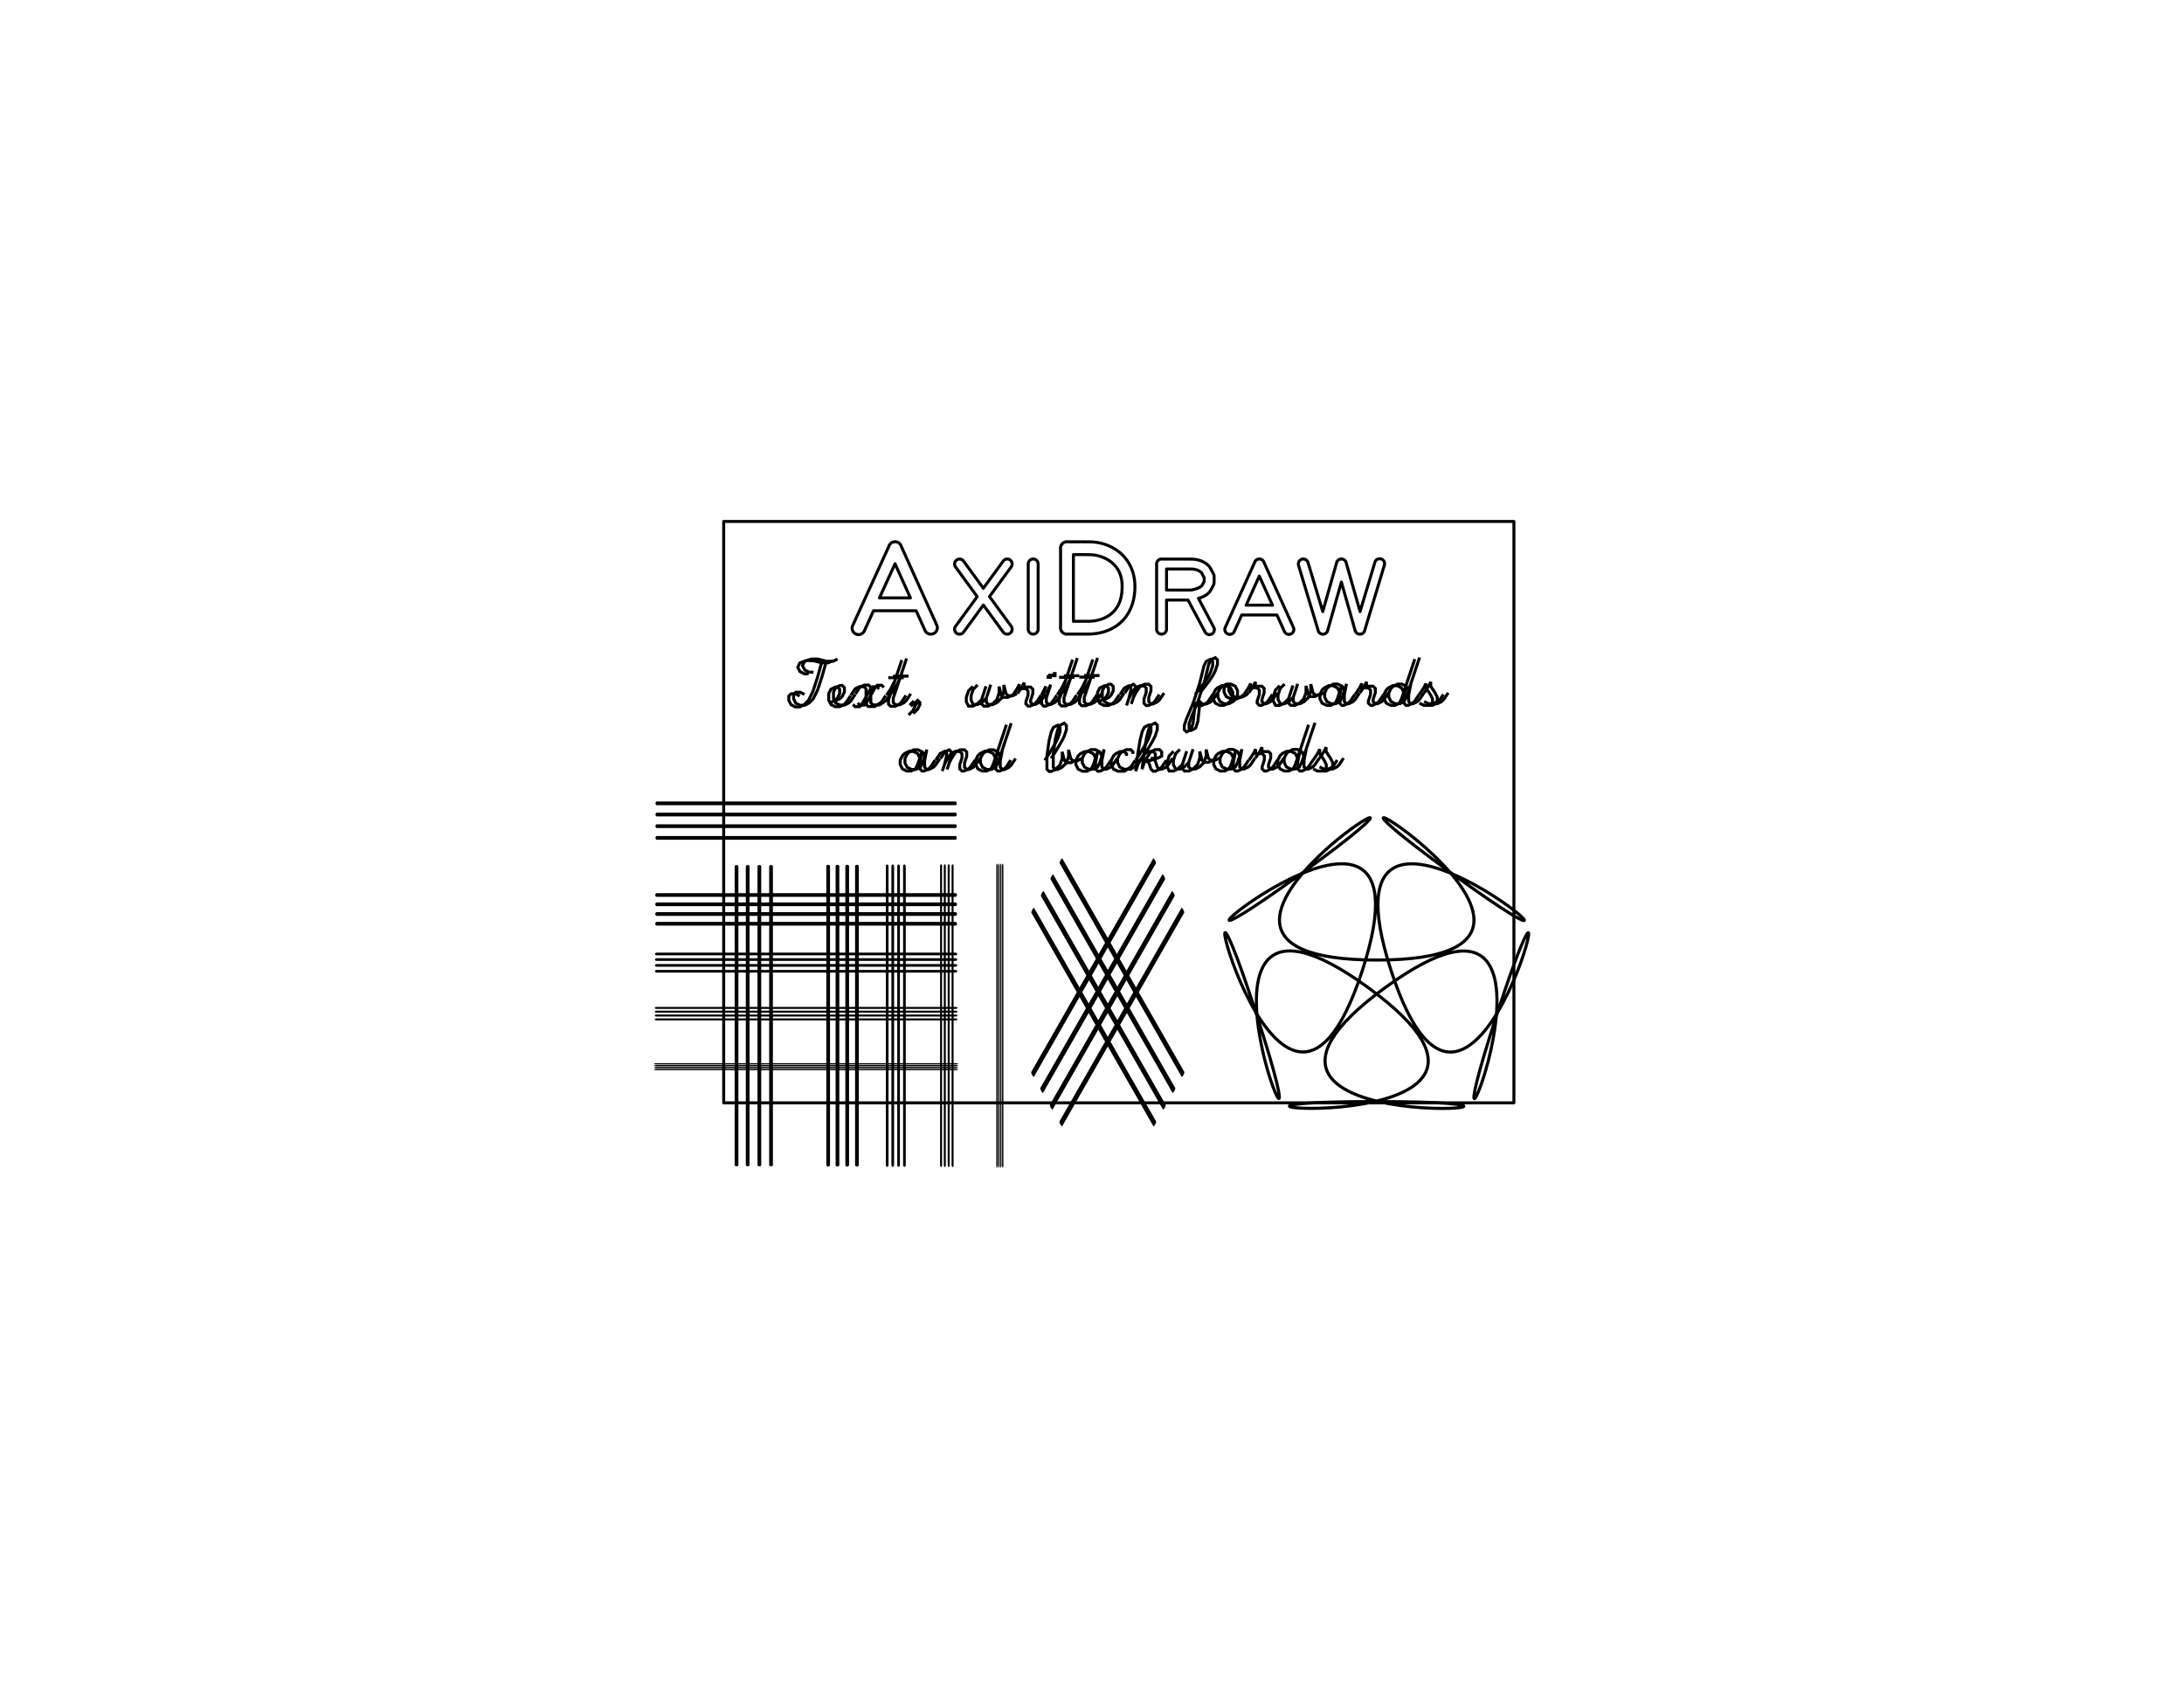 <?xml version="1.0" encoding="UTF-8" standalone="no"?>
<!-- Created with Inkscape (http://www.inkscape.org/) -->

<svg
   xmlns:dc="http://purl.org/dc/elements/1.1/"
   xmlns:cc="http://creativecommons.org/ns#"
   xmlns:rdf="http://www.w3.org/1999/02/22-rdf-syntax-ns#"
   xmlns:svg="http://www.w3.org/2000/svg"
   xmlns="http://www.w3.org/2000/svg"
   xmlns:sodipodi="http://sodipodi.sourceforge.net/DTD/sodipodi-0.dtd"
   xmlns:inkscape="http://www.inkscape.org/namespaces/inkscape"
   inkscape:version="0.91 r13725"
   version="1.1"
   id="svg26936"
   viewBox="0 0 11 8.5"
   height="8.5in"
   width="11in"
   sodipodi:docname="SmalltestPattern.svg">
  <sodipodi:namedview
     inkscape:window-maximized="1"
     inkscape:window-y="1"
     inkscape:window-x="0"
     inkscape:window-height="855"
     inkscape:window-width="1436"
     showgrid="false"
     id="namedview26940"
     inkscape:current-layer="layer1"
     inkscape:cy="382.5"
     inkscape:cx="495"
     inkscape:zoom="0.85359477"
     inkscape:pageshadow="2"
     inkscape:pageopacity="0.0"
     borderopacity="1.0"
     bordercolor="#666666"
     pagecolor="#ffffff"
     inkscape:document-units="in" />
  <defs
     id="defs26938" />
  <g
     id="layer1"
     inkscape:groupmode="layer"
     inkscape:label="Layer 1">
    <path
       inkscape:connector-curvature="0"
       d=""
       style="fill:none;stroke:#000000;stroke-width:0.015;stroke-miterlimit:4;stroke-dasharray:none"
       id="path79850" />
    <path
       inkscape:connector-curvature="0"
       d=""
       style="fill:none;stroke:#000000;stroke-width:0.015;stroke-miterlimit:4;stroke-dasharray:none"
       id="path79866" />
    <path
       inkscape:connector-curvature="0"
       d=""
       style="fill:none;stroke:#000000;stroke-width:0.015;stroke-miterlimit:4;stroke-dasharray:none"
       id="path79884" />
    <path
       inkscape:connector-curvature="0"
       d=""
       style="fill:none;stroke:#000000;stroke-width:0.015;stroke-miterlimit:4;stroke-dasharray:none"
       id="path79892" />
    <g
       id="g81776"
       transform="translate(2.655,0.755)">
      <g
         id="g81778"
         transform="matrix(0.32,0,0,0.32,1.327,1.658)"
         style="fill:none;stroke:#000000;stroke-width:0.047;stroke-linecap:round;stroke-linejoin:round;stroke-miterlimit:4;stroke-dasharray:none;stroke-opacity:1">
        <path
           inkscape:connector-curvature="0"
           id="path81780"
           d="m 1.646,0.985 a 0.101,0.101 0 0 0 -0.003,1.0209e-4 0.101,0.101 0 0 0 -0.007,2.5524e-4 0.101,0.101 0 0 0 -4.492e-4,0 0.101,0.101 0 0 0 -4.977e-4,5.104e-5 0.101,0.101 0 0 0 -0.088,0.071 L 0.981,2.296 a 0.101,0.101 0 1 0 0.183,0.084 l 0.141,-0.309 0.671,0 0.139,0.309 A 0.101,0.101 0 1 0 2.3,2.296 L 1.742,1.058 A 0.101,0.101 0 0 0 1.651,0.985 0.101,0.101 0 0 0 1.648,0.985 0.101,0.101 0 0 0 1.646,0.985 Z m -0.003,0.346 0.243,0.538 -0.488,0 0.246,-0.538 z"
           style="color:#000000;font-style:normal;font-variant:normal;font-weight:normal;font-stretch:normal;font-size:medium;line-height:normal;font-family:sans-serif;text-indent:0;text-align:start;text-decoration:none;text-decoration-line:none;text-decoration-style:solid;text-decoration-color:#000000;letter-spacing:normal;word-spacing:normal;text-transform:none;direction:ltr;block-progression:tb;writing-mode:lr-tb;baseline-shift:baseline;text-anchor:start;white-space:normal;clip-rule:nonzero;display:inline;overflow:visible;visibility:visible;opacity:1;isolation:auto;mix-blend-mode:normal;color-interpolation:sRGB;color-interpolation-filters:linearRGB;solid-color:#000000;solid-opacity:1;fill:none;fill-opacity:1;fill-rule:nonzero;stroke:#000000;stroke-width:0.047;stroke-linecap:round;stroke-linejoin:round;stroke-miterlimit:4;stroke-dasharray:none;stroke-dashoffset:0;stroke-opacity:1;color-rendering:auto;image-rendering:auto;shape-rendering:auto;text-rendering:auto;enable-background:accumulate" />
        <path
           inkscape:connector-curvature="0"
           id="path81782"
           d="m 4.349,0.985 a 0.101,0.101 0 0 0 -0.07,0.029 0.101,0.101 0 0 0 -0.002,0.002 0.101,0.101 0 0 0 -7.964e-4,8.984e-4 0.101,0.101 0 0 0 -0.027,0.086 l 0,1.218 a 0.101,0.101 0 0 0 0.028,0.088 0.101,0.101 0 0 0 0.002,0.002 0.101,0.101 0 0 0 3.497e-4,3.497e-4 0.101,0.101 0 0 0 0.086,0.027 l 0.316,0 a 0.101,0.101 0 0 0 1.021e-4,0 C 4.85,2.438 5.028,2.393 5.171,2.277 5.314,2.16 5.413,1.971 5.419,1.716 5.426,1.457 5.318,1.264 5.173,1.148 5.028,1.033 4.853,0.987 4.709,0.987 4.563,0.985 4.504,0.987 4.368,0.986 A 0.101,0.101 0 0 0 4.349,0.985 Z M 4.451,1.188 c 0.08,-2.297e-4 0.147,-0.001 0.256,7.963e-4 a 0.101,0.101 0 0 0 0.002,5.1e-5 c 0.1,0 0.237,0.036 0.338,0.117 0.102,0.081 0.176,0.201 0.171,0.405 -0.005,0.208 -0.076,0.33 -0.174,0.41 -0.098,0.08 -0.231,0.116 -0.361,0.116 l -0.232,0 0,-1.048 z"
           style="color:#000000;font-style:normal;font-variant:normal;font-weight:normal;font-stretch:normal;font-size:medium;line-height:normal;font-family:sans-serif;text-indent:0;text-align:start;text-decoration:none;text-decoration-line:none;text-decoration-style:solid;text-decoration-color:#000000;letter-spacing:normal;word-spacing:normal;text-transform:none;direction:ltr;block-progression:tb;writing-mode:lr-tb;baseline-shift:baseline;text-anchor:start;white-space:normal;clip-rule:nonzero;display:inline;overflow:visible;visibility:visible;opacity:1;isolation:auto;mix-blend-mode:normal;color-interpolation:sRGB;color-interpolation-filters:linearRGB;solid-color:#000000;solid-opacity:1;fill:none;fill-opacity:1;fill-rule:nonzero;stroke:#000000;stroke-width:0.047;stroke-linecap:round;stroke-linejoin:round;stroke-miterlimit:4;stroke-dasharray:none;stroke-dashoffset:0;stroke-opacity:1;color-rendering:auto;image-rendering:auto;shape-rendering:auto;text-rendering:auto;enable-background:accumulate" />
        <path
           inkscape:connector-curvature="0"
           id="path81784"
           d="m 3.411,1.257 a 0.078,0.078 0 0 0 -0.065,0.033 l -0.312,0.427 -0.312,-0.427 a 0.078,0.078 0 1 0 -0.126,0.092 l 0.341,0.467 -0.341,0.467 a 0.078,0.078 0 1 0 0.126,0.092 l 0.312,-0.427 0.312,0.427 A 0.078,0.078 0 1 0 3.472,2.315 L 3.13,1.848 3.472,1.381 A 0.078,0.078 0 0 0 3.411,1.257 Z"
           style="color:#000000;font-style:normal;font-variant:normal;font-weight:normal;font-stretch:normal;font-size:medium;line-height:normal;font-family:sans-serif;text-indent:0;text-align:start;text-decoration:none;text-decoration-line:none;text-decoration-style:solid;text-decoration-color:#000000;letter-spacing:normal;word-spacing:normal;text-transform:none;direction:ltr;block-progression:tb;writing-mode:lr-tb;baseline-shift:baseline;text-anchor:start;white-space:normal;clip-rule:nonzero;display:inline;overflow:visible;visibility:visible;opacity:1;isolation:auto;mix-blend-mode:normal;color-interpolation:sRGB;color-interpolation-filters:linearRGB;solid-color:#000000;solid-opacity:1;fill:none;fill-opacity:1;fill-rule:nonzero;stroke:#000000;stroke-width:0.047;stroke-linecap:round;stroke-linejoin:round;stroke-miterlimit:4;stroke-dasharray:none;stroke-dashoffset:0;stroke-opacity:1;color-rendering:auto;image-rendering:auto;shape-rendering:auto;text-rendering:auto;enable-background:accumulate" />
        <path
           inkscape:connector-curvature="0"
           id="path81786"
           d="m 3.817,1.257 a 0.078,0.078 0 0 0 -0.077,0.079 l 0,1.025 a 0.078,0.078 0 1 0 0.156,0 l 0,-1.025 a 0.078,0.078 0 0 0 -0.079,-0.079 z"
           style="color:#000000;font-style:normal;font-variant:normal;font-weight:normal;font-stretch:normal;font-size:medium;line-height:normal;font-family:sans-serif;text-indent:0;text-align:start;text-decoration:none;text-decoration-line:none;text-decoration-style:solid;text-decoration-color:#000000;letter-spacing:normal;word-spacing:normal;text-transform:none;direction:ltr;block-progression:tb;writing-mode:lr-tb;baseline-shift:baseline;text-anchor:start;white-space:normal;clip-rule:nonzero;display:inline;overflow:visible;visibility:visible;opacity:1;isolation:auto;mix-blend-mode:normal;color-interpolation:sRGB;color-interpolation-filters:linearRGB;solid-color:#000000;solid-opacity:1;fill:none;fill-opacity:1;fill-rule:nonzero;stroke:#000000;stroke-width:0.047;stroke-linecap:round;stroke-linejoin:round;stroke-miterlimit:4;stroke-dasharray:none;stroke-dashoffset:0;stroke-opacity:1;color-rendering:auto;image-rendering:auto;shape-rendering:auto;text-rendering:auto;enable-background:accumulate" />
        <path
           inkscape:connector-curvature="0"
           id="path81788"
           d="m 5.838,1.257 a 0.078,0.078 0 0 0 -0.054,0.023 0.078,0.078 0 0 0 -0.002,0.002 0.078,0.078 0 0 0 -2.552e-4,2.986e-4 0.078,0.078 0 0 0 -0.021,0.067 l 0,0.463 a 0.078,0.078 0 0 0 0,0.025 l 0,0.524 a 0.078,0.078 0 1 0 0.156,0 l 0,-0.459 0.338,0 0.265,0.496 a 0.078,0.078 0 1 0 0.137,-0.073 L 6.419,1.876 C 6.476,1.86 6.535,1.837 6.586,1.785 a 0.078,0.078 0 0 0 0.008,-0.01 c 0.029,-0.04 0.044,-0.078 0.06,-0.105 a 0.078,0.078 0 0 0 0.01,-0.032 c 0.004,-0.042 0.001,-0.077 0.002,-0.103 a 0.078,0.078 0 0 0 -0.005,-0.031 c -0.014,-0.036 -0.032,-0.061 -0.041,-0.078 l 0.003,0.006 C 6.598,1.369 6.546,1.327 6.493,1.301 6.439,1.274 6.382,1.262 6.329,1.259 a 0.078,0.078 0 0 0 -0.004,-1.532e-4 C 6.167,1.257 6.009,1.258 5.852,1.258 a 0.078,0.078 0 0 0 -0.014,-0.001 z m 0.079,0.157 c 0.135,-6.1e-6 0.269,-9.239e-4 0.402,6.968e-4 0.035,0.002 0.075,0.011 0.104,0.026 0.03,0.015 0.048,0.032 0.055,0.051 a 0.078,0.078 0 0 0 0.003,0.006 c 0.013,0.026 0.023,0.042 0.029,0.055 9.4e-6,0.022 2.55e-5,0.042 -6.483e-4,0.058 C 6.496,1.636 6.483,1.661 6.472,1.678 6.434,1.713 6.377,1.73 6.308,1.745 a 0.078,0.078 0 0 0 -0.018,6.968e-4 l -0.373,0 0,-0.332 z"
           style="color:#000000;font-style:normal;font-variant:normal;font-weight:normal;font-stretch:normal;font-size:medium;line-height:normal;font-family:sans-serif;text-indent:0;text-align:start;text-decoration:none;text-decoration-line:none;text-decoration-style:solid;text-decoration-color:#000000;letter-spacing:normal;word-spacing:normal;text-transform:none;direction:ltr;block-progression:tb;writing-mode:lr-tb;baseline-shift:baseline;text-anchor:start;white-space:normal;clip-rule:nonzero;display:inline;overflow:visible;visibility:visible;opacity:1;isolation:auto;mix-blend-mode:normal;color-interpolation:sRGB;color-interpolation-filters:linearRGB;solid-color:#000000;solid-opacity:1;fill:none;fill-opacity:1;fill-rule:nonzero;stroke:#000000;stroke-width:0.047;stroke-linecap:round;stroke-linejoin:round;stroke-miterlimit:4;stroke-dasharray:none;stroke-dashoffset:0;stroke-opacity:1;color-rendering:auto;image-rendering:auto;shape-rendering:auto;text-rendering:auto;enable-background:accumulate" />
        <path
           inkscape:connector-curvature="0"
           id="path81790"
           d="m 7.378,1.257 a 0.078,0.078 0 0 0 -0.002,1.021e-4 0.078,0.078 0 0 0 -0.005,2.042e-4 0.078,0.078 0 0 0 -3.982e-4,0 0.078,0.078 0 0 0 -3.981e-4,5.1e-5 0.078,0.078 0 0 0 -0.068,0.056 L 6.843,2.329 a 0.078,0.078 0 1 0 0.142,0.064 l 0.115,-0.255 0.555,0 0.115,0.255 A 0.078,0.078 0 1 0 7.912,2.329 L 7.452,1.313 a 0.078,0.078 0 0 0 -0.07,-0.056 0.078,0.078 0 0 0 -0.001,-5.1e-5 0.078,0.078 0 0 0 -0.002,-1.531e-4 z m -0.001,0.268 0.207,0.458 -0.414,0 L 7.377,1.525 Z"
           style="color:#000000;font-style:normal;font-variant:normal;font-weight:normal;font-stretch:normal;font-size:medium;line-height:normal;font-family:sans-serif;text-indent:0;text-align:start;text-decoration:none;text-decoration-line:none;text-decoration-style:solid;text-decoration-color:#000000;letter-spacing:normal;word-spacing:normal;text-transform:none;direction:ltr;block-progression:tb;writing-mode:lr-tb;baseline-shift:baseline;text-anchor:start;white-space:normal;clip-rule:nonzero;display:inline;overflow:visible;visibility:visible;opacity:1;isolation:auto;mix-blend-mode:normal;color-interpolation:sRGB;color-interpolation-filters:linearRGB;solid-color:#000000;solid-opacity:1;fill:none;fill-opacity:1;fill-rule:nonzero;stroke:#000000;stroke-width:0.047;stroke-linecap:round;stroke-linejoin:round;stroke-miterlimit:4;stroke-dasharray:none;stroke-dashoffset:0;stroke-opacity:1;color-rendering:auto;image-rendering:auto;shape-rendering:auto;text-rendering:auto;enable-background:accumulate" />
        <path
           inkscape:connector-curvature="0"
           id="path81792"
           d="M 8.068,1.257 A 0.078,0.078 0 0 0 7.995,1.358 l 0.307,1.018 a 0.078,0.078 0 0 0 0.07,0.064 0.078,0.078 0 0 0 0.005,2.552e-4 0.078,0.078 0 0 0 0.003,5.11e-5 0.078,0.078 0 0 0 0.002,-1.532e-4 0.078,0.078 0 0 0 0.006,-5.487e-4 0.078,0.078 0 0 0 0.067,-0.065 L 8.669,1.62 8.883,2.374 a 0.078,0.078 0 0 0 0.069,0.065 0.078,0.078 0 0 0 3.982e-4,5.11e-5 0.078,0.078 0 0 0 2.552e-4,0 0.078,0.078 0 0 0 0.005,2.986e-4 0.078,0.078 0 0 0 0.003,1.021e-4 0.078,0.078 0 0 0 0.003,-1.021e-4 0.078,0.078 0 0 0 0.074,-0.065 L 9.344,1.358 A 0.078,0.078 0 1 0 9.195,1.313 L 8.963,2.084 8.746,1.322 a 0.078,0.078 0 0 0 -0.061,-0.064 0.078,0.078 0 0 0 -0.007,-0.001 0.078,0.078 0 0 0 -0.001,-1.532e-4 0.078,0.078 0 0 0 -0.005,-2.986e-4 0.078,0.078 0 0 0 -0.004,-5.1e-5 0.078,0.078 0 0 0 -0.003,1.021e-4 0.078,0.078 0 0 0 -0.006,5.972e-4 0.078,0.078 0 0 0 -0.067,0.065 L 8.376,2.084 8.144,1.313 A 0.078,0.078 0 0 0 8.068,1.257 Z"
           style="color:#000000;font-style:normal;font-variant:normal;font-weight:normal;font-stretch:normal;font-size:medium;line-height:normal;font-family:sans-serif;text-indent:0;text-align:start;text-decoration:none;text-decoration-line:none;text-decoration-style:solid;text-decoration-color:#000000;letter-spacing:normal;word-spacing:normal;text-transform:none;direction:ltr;block-progression:tb;writing-mode:lr-tb;baseline-shift:baseline;text-anchor:start;white-space:normal;clip-rule:nonzero;display:inline;overflow:visible;visibility:visible;opacity:1;isolation:auto;mix-blend-mode:normal;color-interpolation:sRGB;color-interpolation-filters:linearRGB;solid-color:#000000;solid-opacity:1;fill:none;fill-opacity:1;fill-rule:nonzero;stroke:#000000;stroke-width:0.047;stroke-linecap:round;stroke-linejoin:round;stroke-miterlimit:4;stroke-dasharray:none;stroke-dashoffset:0;stroke-opacity:1;color-rendering:auto;image-rendering:auto;shape-rendering:auto;text-rendering:auto;enable-background:accumulate" />
      </g>
      <path
         inkscape:transform-center-y="-0.16928174"
         inkscape:transform-center-x="2.5467774"
         transform="matrix(3.1110617e-4,0.006,0.006,-3.1105874e-4,0.956,0.826)"
         d="m 609.542,421.255 c 224.517,60.159 -163.88,-86.216 -17.603,94.421 146.277,180.637 83.853,-229.705 96.018,2.413 12.165,232.118 31.354,-182.501 -95.24,12.436 -126.594,194.938 244.375,8.766 27.376,92.064 C 403.095,705.887 803.352,596.013 578.835,535.854 354.319,475.695 646.014,770.977 499.737,590.34 353.46,409.703 581.642,756.416 569.477,524.298 557.313,292.18 366.622,660.846 493.216,465.908 619.81,270.971 360.578,595.125 577.576,511.827 794.574,428.53 385.026,361.096 609.542,421.255 Z"
         inkscape:randomized="0"
         inkscape:rounded="2.42"
         inkscape:flatsided="false"
         sodipodi:arg2="-0.68067837"
         sodipodi:arg1="-1.3089969"
         sodipodi:r2="12.649058"
         sodipodi:r1="105.9933"
         sodipodi:cy="523.63635"
         sodipodi:cx="582.10907"
         sodipodi:sides="5"
         id="path81794"
         style="color:#000000;display:inline;overflow:visible;visibility:visible;fill:none;stroke:#000000;stroke-width:2.603;stroke-linecap:round;stroke-linejoin:round;stroke-miterlimit:4;stroke-dasharray:none;stroke-dashoffset:0;stroke-opacity:1;marker:none;enable-background:accumulate"
         sodipodi:type="star" />
      <g
         id="g81796"
         transform="matrix(0.004,0,0,0.007,2.284,-4.25)"
         style="display:inline;fill:none;stroke:#000000;stroke-width:2.819;stroke-linecap:round;stroke-linejoin:round;stroke-miterlimit:4;stroke-dasharray:none;stroke-opacity:1">
        <g
           style="fill:none;stroke:#000000;stroke-width:2.815;stroke-linecap:round;stroke-linejoin:round;stroke-miterlimit:4;stroke-dasharray:none;stroke-opacity:1"
           transform="matrix(-1.228,1.228,-0.408,-0.408,607.658,1447.157)"
           id="g81798">
          <path
             inkscape:connector-curvature="0"
             id="path81800"
             d="m 72.436,646.905 0,376.145"
             style="fill:none;stroke:#000000;stroke-width:2.815;stroke-linecap:round;stroke-linejoin:round;stroke-miterlimit:4;stroke-dasharray:none;stroke-opacity:1" />
          <path
             style="fill:none;stroke:#000000;stroke-width:2.815;stroke-linecap:round;stroke-linejoin:round;stroke-miterlimit:4;stroke-dasharray:none;stroke-opacity:1"
             d="m 81.803,646.905 0,376.145"
             id="path81802"
             inkscape:connector-curvature="0" />
          <path
             style="fill:none;stroke:#000000;stroke-width:2.815;stroke-linecap:round;stroke-linejoin:round;stroke-miterlimit:4;stroke-dasharray:none;stroke-opacity:1"
             d="m 91.606,646.905 0,376.145"
             id="path81804"
             inkscape:connector-curvature="0" />
          <path
             inkscape:connector-curvature="0"
             id="path81806"
             d="m 101.409,646.905 0,376.145"
             style="fill:none;stroke:#000000;stroke-width:2.815;stroke-linecap:round;stroke-linejoin:round;stroke-miterlimit:4;stroke-dasharray:none;stroke-opacity:1" />
        </g>
        <g
           style="fill:none;stroke:#000000;stroke-width:2.815;stroke-linecap:round;stroke-linejoin:round;stroke-miterlimit:4;stroke-dasharray:none;stroke-opacity:1"
           id="g81808"
           transform="matrix(1.228,1.228,0.408,-0.408,-287.388,1447.157)">
          <path
             style="fill:none;stroke:#000000;stroke-width:2.815;stroke-linecap:round;stroke-linejoin:round;stroke-miterlimit:4;stroke-dasharray:none;stroke-opacity:1"
             d="m 72.436,646.905 0,376.145"
             id="path81810"
             inkscape:connector-curvature="0" />
          <path
             inkscape:connector-curvature="0"
             id="path81812"
             d="m 81.803,646.905 0,376.145"
             style="fill:none;stroke:#000000;stroke-width:2.815;stroke-linecap:round;stroke-linejoin:round;stroke-miterlimit:4;stroke-dasharray:none;stroke-opacity:1" />
          <path
             inkscape:connector-curvature="0"
             id="path81814"
             d="m 91.606,646.905 0,376.145"
             style="fill:none;stroke:#000000;stroke-width:2.815;stroke-linecap:round;stroke-linejoin:round;stroke-miterlimit:4;stroke-dasharray:none;stroke-opacity:1" />
          <path
             style="fill:none;stroke:#000000;stroke-width:2.815;stroke-linecap:round;stroke-linejoin:round;stroke-miterlimit:4;stroke-dasharray:none;stroke-opacity:1"
             d="m 101.409,646.905 0,376.145"
             id="path81816"
             inkscape:connector-curvature="0" />
        </g>
      </g>
      <rect
         style="opacity:1;fill:none;fill-opacity:1;stroke:#000000;stroke-width:0.015;stroke-linecap:round;stroke-linejoin:round;stroke-miterlimit:4;stroke-dasharray:none;stroke-opacity:1"
         id="rect81818"
         width="3.98"
         height="2.928"
         x="0.99"
         y="1.871" />
      <path
         inkscape:connector-curvature="0"
         d="m 3.959,3.073 0.022,-0.033 0.011,-0.022 0,0.022 0.022,0.033 0.011,0.022 0,0.022 -0.022,0.011 m -0.044,-0.011 0.022,0.011 0.044,0 0.022,-0.011 0.011,-0.011 0.022,-0.033 m -0.2,-0.011 -0.011,-0.022 -0.022,-0.011 -0.022,0 -0.022,0.011 -0.011,0.011 -0.011,0.022 0,0.022 0.011,0.022 0.022,0.011 0.022,0 0.022,-0.011 0.011,-0.022 0.067,-0.2 m -0.044,0.133 -0.011,0.056 0,0.033 0.011,0.011 0.011,0 0.022,-0.011 0.011,-0.011 0.022,-0.033 m -0.322,-2e-7 0.022,-0.033 0.011,-0.022 0,0.022 0.033,0 0.011,0.011 0,0.022 -0.011,0.033 0,0.011 0.011,0.011 0.011,0 0.022,-0.011 0.011,-0.011 0.022,-0.033 m -0.222,-0.011 -0.011,-0.022 -0.022,-0.011 -0.022,0 -0.022,0.011 -0.011,0.011 -0.011,0.022 0,0.022 0.011,0.022 0.022,0.011 0.022,0 0.022,-0.011 0.011,-0.022 0.022,-0.067 -0.011,0.056 0,0.033 0.011,0.011 0.011,0 0.022,-0.011 0.011,-0.011 0.022,-0.033 m -0.378,-0.044 -0.022,0.022 -0.011,0.033 0,0.022 0.011,0.022 0.022,0 0.022,-0.011 0.022,-0.022 m 0.022,-0.067 -0.022,0.067 0,0.022 0.011,0.011 0.022,0 0.022,-0.011 0.022,-0.022 0.011,-0.033 0,-0.033 m 0,0 0.011,0.044 0.011,0.011 0.022,0 0.022,-0.011 m -0.389,4e-7 0.022,-0.033 0.033,-0.056 0.011,-0.022 0.011,-0.033 0,-0.022 -0.011,-0.011 -0.022,0.011 -0.011,0.022 -0.011,0.044 -0.011,0.067 -0.011,0.089 m 0,0 0.011,-0.033 0.011,-0.022 0.022,-0.033 0.022,-0.011 0.022,0 0.011,0.011 0,0.022 -0.022,0.011 -0.033,0 m 0,0 0.022,0.011 0.011,0.033 0.011,0.011 0.011,0 0.022,-0.011 0.011,-0.011 0.022,-0.033 m -0.2,-0.022 0,-0.011 -0.011,-0.011 -0.022,0 -0.022,0.011 -0.011,0.011 -0.011,0.022 0,0.022 0.011,0.022 0.022,0.011 0.033,0 0.033,-0.022 0.022,-0.033 m -0.2,-0.011 -0.011,-0.022 -0.022,-0.011 -0.022,0 -0.022,0.011 -0.011,0.011 -0.011,0.022 0,0.022 0.011,0.022 0.022,0.011 0.022,0 0.022,-0.011 0.011,-0.022 0.022,-0.067 -0.011,0.056 0,0.033 0.011,0.011 0.011,0 0.022,-0.011 0.011,-0.011 0.022,-0.033 m -0.333,10e-8 0.022,-0.033 0.033,-0.056 0.011,-0.022 0.011,-0.033 0,-0.022 -0.011,-0.011 -0.022,0.011 -0.011,0.022 -0.011,0.044 -0.011,0.078 0,0.067 0.011,0.011 0.011,0 0.022,-0.011 0.022,-0.022 0.011,-0.033 0,-0.033 0.011,0.044 0.011,0.011 0.022,0 0.022,-0.011 M 2.359,3.062 2.347,3.04 2.325,3.029 l -0.022,0 -0.022,0.011 -0.011,0.011 -0.011,0.022 0,0.022 0.011,0.022 0.022,0.011 0.022,0 0.022,-0.011 0.011,-0.022 0.067,-0.2 m -0.044,0.133 -0.011,0.056 0,0.033 0.011,0.011 0.011,0 0.022,-0.011 0.011,-0.011 0.022,-0.033 m -0.378,-2e-7 0.022,-0.033 0.022,-0.011 0.011,0.011 0,0.011 -0.011,0.044 -0.011,0.033 m 0.011,-0.033 0.011,-0.022 0.022,-0.033 0.022,-0.011 0.022,0 0.011,0.011 0,0.022 -0.011,0.033 0,0.022 0.011,0.011 0.011,0 0.022,-0.011 0.011,-0.011 0.022,-0.033 m -0.278,-0.011 -0.011,-0.022 -0.022,-0.011 -0.022,0 -0.022,0.011 -0.011,0.011 -0.011,0.022 0,0.022 0.011,0.022 0.022,0.011 0.022,0 0.022,-0.011 0.011,-0.022 0.022,-0.067 -0.011,0.056 0,0.033 0.011,0.011 0.011,0 0.022,-0.011 0.011,-0.011 0.022,-0.033 m 2.439,-0.331 0.022,-0.033 0.011,-0.022 0,0.022 0.022,0.033 0.011,0.022 0,0.022 -0.022,0.011 m -0.044,-0.011 0.022,0.011 0.044,0 0.022,-0.011 0.011,-0.011 0.022,-0.033 m -0.2,-0.011 -0.011,-0.022 -0.022,-0.011 -0.022,0 -0.022,0.011 -0.011,0.011 -0.011,0.022 0,0.022 0.011,0.022 0.022,0.011 0.022,0 0.022,-0.011 0.011,-0.022 0.067,-0.2 m -0.044,0.133 -0.011,0.056 0,0.033 0.011,0.011 0.011,0 0.022,-0.011 0.011,-0.011 0.022,-0.033 m -0.322,-2e-7 0.022,-0.033 0.011,-0.022 0,0.022 0.033,0 0.011,0.011 0,0.022 -0.011,0.033 0,0.011 0.011,0.011 0.011,0 0.022,-0.011 0.011,-0.011 0.022,-0.033 m -0.222,-0.011 -0.011,-0.022 -0.022,-0.011 -0.022,0 -0.022,0.011 -0.011,0.011 -0.011,0.022 0,0.022 0.011,0.022 0.022,0.011 0.022,0 0.022,-0.011 0.011,-0.022 0.022,-0.067 -0.011,0.056 0,0.033 0.011,0.011 0.011,0 0.022,-0.011 0.011,-0.011 0.022,-0.033 m -0.378,-0.044 -0.022,0.022 -0.011,0.033 0,0.022 0.011,0.022 0.022,0 0.022,-0.011 0.022,-0.022 m 0.022,-0.067 -0.022,0.067 0,0.022 0.011,0.011 0.022,0 0.022,-0.011 0.022,-0.022 0.011,-0.033 0,-0.033 m 0,0 0.011,0.044 0.011,0.011 0.022,0 0.022,-0.011 m -0.378,4e-7 0.022,-0.033 0.011,-0.022 0,0.022 0.033,0 0.011,0.011 0,0.022 -0.011,0.033 0,0.011 0.011,0.011 0.011,0 0.022,-0.011 0.011,-0.011 0.022,-0.033 m -0.233,-0.044 -0.022,0 -0.022,0.011 -0.011,0.011 -0.011,0.022 0,0.022 0.011,0.022 0.022,0.011 0.022,0 0.022,-0.011 0.011,-0.011 0.011,-0.022 0,-0.022 -0.011,-0.022 -0.022,-0.011 -0.011,0.011 0,0.022 0.011,0.022 0.022,0.011 0.033,0 0.022,-0.011 0.011,-0.011 m -0.244,4e-7 0.044,-0.056 0.022,-0.033 0.011,-0.022 0.011,-0.033 0,-0.022 -0.011,-0.011 -0.022,0.011 -0.011,0.022 -0.022,0.089 -0.033,0.1 -0.033,0.078 -0.011,0.033 0,0.022 0.011,0.011 0.022,-0.011 0.011,-0.033 0.011,-0.1 0.011,0.011 0.022,0 0.022,-0.011 0.011,-0.011 0.022,-0.033 m -0.467,-1e-6 0.022,-0.033 0.022,-0.011 0.011,0.011 0,0.011 -0.011,0.044 -0.011,0.033 m 0.011,-0.033 0.011,-0.022 0.022,-0.033 0.022,-0.011 0.022,0 0.011,0.011 0,0.022 -0.011,0.033 0,0.022 0.011,0.011 0.011,0 0.022,-0.011 0.011,-0.011 0.022,-0.033 m -0.3,0.033 0.022,-0.011 0.011,-0.011 0.011,-0.022 0,-0.022 -0.011,-0.011 -0.011,0 -0.022,0.011 -0.011,0.022 0,0.033 0.011,0.022 0.022,0.011 0.022,0 0.022,-0.011 0.011,-0.011 0.022,-0.033 m -0.211,-4e-7 0.022,-0.033 0.022,-0.044 m 0.033,-0.1 -0.067,0.2 0,0.022 0.011,0.011 0.022,0 0.022,-0.011 0.011,-0.011 0.022,-0.033 m -0.089,-0.089 0.078,0 m -0.189,0.089 0.022,-0.033 0.022,-0.044 m 0.033,-0.1 -0.067,0.2 0,0.022 0.011,0.011 0.022,0 0.022,-0.011 0.011,-0.011 0.022,-0.033 m -0.089,-0.089 0.078,0 m -0.133,-0.011 0,0.011 0.011,0 0,-0.011 -0.011,0 m -0.033,0.1 0.022,-0.044 -0.022,0.067 0,0.022 0.011,0.011 0.011,0 0.022,-0.011 0.011,-0.011 0.022,-0.033 m -0.222,-1.1e-6 0.022,-0.033 0.011,-0.022 0,0.022 0.033,0 0.011,0.011 0,0.022 -0.011,0.033 0,0.011 0.011,0.011 0.011,0 0.022,-0.011 0.011,-0.011 0.022,-0.033 m -0.344,-0.044 -0.022,0.022 -0.011,0.033 0,0.022 0.011,0.022 0.022,0 0.022,-0.011 0.022,-0.022 m 0.022,-0.067 -0.022,0.067 0,0.022 0.011,0.011 0.022,0 0.022,-0.011 0.022,-0.022 0.011,-0.033 0,-0.033 m 0,0 0.011,0.044 0.011,0.011 0.022,0 0.022,-0.011 m -0.5,0.056 -0.011,-0.011 0.011,-0.011 0.011,0.011 0,0.011 -0.011,0.022 -0.022,0.022 m -0.111,-0.1 0.022,-0.033 0.022,-0.044 m 0.033,-0.1 -0.067,0.2 0,0.022 0.011,0.011 0.022,0 0.022,-0.011 0.011,-0.011 0.022,-0.033 m -0.089,-0.089 0.078,0 m -0.267,0.089 0.022,-0.033 0.022,-0.011 0.022,0 0.011,0.011 0,0.078 0.011,0.011 0.033,0 0.033,-0.022 0.022,-0.033 m -0.033,-0.033 -0.011,-0.011 -0.022,0 -0.011,0.011 -0.044,0.078 -0.011,0.011 -0.022,0 -0.011,-0.011 m -0.111,-0.011 0.022,-0.011 0.011,-0.011 0.011,-0.022 0,-0.022 -0.011,-0.011 -0.011,0 -0.022,0.011 -0.011,0.022 0,0.033 0.011,0.022 0.022,0.011 0.022,0 0.022,-0.011 0.011,-0.011 0.022,-0.033 m -0.211,-0.111 -0.022,0 -0.022,-0.011 -0.011,-0.022 0.011,-0.022 0.033,-0.011 0.033,0 0.044,0.011 0.033,0 0.022,-0.011 m -0.056,0.011 -0.022,0.078 -0.022,0.067 -0.022,0.044 -0.022,0.022 -0.022,0.011 -0.022,0 -0.022,-0.011 -0.011,-0.022 0,-0.022 0.011,-0.011 0.022,0 0.022,0.011"
         style="fill:none;stroke:#000000;stroke-width:0.015;stroke-miterlimit:4;stroke-dasharray:none"
         id="path81820" />
      <g
         style="stroke-width:0.015;stroke-miterlimit:4;stroke-dasharray:none"
         transform="translate(-6.15,-1.711)"
         id="g81822">
        <g
           style="stroke-width:0.015;stroke-miterlimit:4;stroke-dasharray:none"
           id="g81824">
          <g
             transform="matrix(0.006,0,0,0.004,6.77,2.731)"
             id="g81826"
             style="fill:none;stroke:#000000;stroke-width:3.128;stroke-linecap:round;stroke-linejoin:round;stroke-miterlimit:4;stroke-dasharray:none;stroke-opacity:1">
            <path
               inkscape:connector-curvature="0"
               id="path81828"
               d="m 72.436,646.905 0,376.145"
               style="fill:none;stroke:#000000;stroke-width:3.128;stroke-linecap:round;stroke-linejoin:round;stroke-miterlimit:4;stroke-dasharray:none;stroke-opacity:1" />
            <path
               style="fill:none;stroke:#000000;stroke-width:3.128;stroke-linecap:round;stroke-linejoin:round;stroke-miterlimit:4;stroke-dasharray:none;stroke-opacity:1"
               d="m 81.803,646.905 0,376.145"
               id="path81830"
               inkscape:connector-curvature="0" />
            <path
               style="fill:none;stroke:#000000;stroke-width:3.128;stroke-linecap:round;stroke-linejoin:round;stroke-miterlimit:4;stroke-dasharray:none;stroke-opacity:1"
               d="m 91.606,646.905 0,376.145"
               id="path81832"
               inkscape:connector-curvature="0" />
            <path
               inkscape:connector-curvature="0"
               id="path81834"
               d="m 101.409,646.905 0,376.145"
               style="fill:none;stroke:#000000;stroke-width:3.128;stroke-linecap:round;stroke-linejoin:round;stroke-miterlimit:4;stroke-dasharray:none;stroke-opacity:1" />
          </g>
          <g
             id="g81836"
             transform="matrix(0.005,0,0,0.004,7.304,2.731)"
             style="fill:none;stroke:#000000;stroke-width:3.732;stroke-linecap:round;stroke-linejoin:round;stroke-miterlimit:4;stroke-dasharray:none;stroke-opacity:1">
            <path
               style="fill:none;stroke:#000000;stroke-width:3.732;stroke-linecap:round;stroke-linejoin:round;stroke-miterlimit:4;stroke-dasharray:none;stroke-opacity:1"
               d="m 72.436,646.905 0,376.145"
               id="path81838"
               inkscape:connector-curvature="0" />
            <path
               inkscape:connector-curvature="0"
               id="path81840"
               d="m 81.803,646.905 0,376.145"
               style="fill:none;stroke:#000000;stroke-width:3.732;stroke-linecap:round;stroke-linejoin:round;stroke-miterlimit:4;stroke-dasharray:none;stroke-opacity:1" />
            <path
               inkscape:connector-curvature="0"
               id="path81842"
               d="m 91.606,646.905 0,376.145"
               style="fill:none;stroke:#000000;stroke-width:3.732;stroke-linecap:round;stroke-linejoin:round;stroke-miterlimit:4;stroke-dasharray:none;stroke-opacity:1" />
            <path
               style="fill:none;stroke:#000000;stroke-width:3.732;stroke-linecap:round;stroke-linejoin:round;stroke-miterlimit:4;stroke-dasharray:none;stroke-opacity:1"
               d="m 101.409,646.905 0,376.145"
               id="path81844"
               inkscape:connector-curvature="0" />
          </g>
          <g
             transform="matrix(0.003,0,0,0.004,7.746,2.731)"
             id="g81846"
             style="fill:none;stroke:#000000;stroke-width:4.499;stroke-linecap:round;stroke-linejoin:round;stroke-miterlimit:4;stroke-dasharray:none;stroke-opacity:1">
            <path
               inkscape:connector-curvature="0"
               id="path81848"
               d="m 72.436,646.905 0,376.145"
               style="fill:none;stroke:#000000;stroke-width:4.499;stroke-linecap:round;stroke-linejoin:round;stroke-miterlimit:4;stroke-dasharray:none;stroke-opacity:1" />
            <path
               style="fill:none;stroke:#000000;stroke-width:4.499;stroke-linecap:round;stroke-linejoin:round;stroke-miterlimit:4;stroke-dasharray:none;stroke-opacity:1"
               d="m 81.803,646.905 0,376.145"
               id="path81850"
               inkscape:connector-curvature="0" />
            <path
               style="fill:none;stroke:#000000;stroke-width:4.499;stroke-linecap:round;stroke-linejoin:round;stroke-miterlimit:4;stroke-dasharray:none;stroke-opacity:1"
               d="m 91.606,646.905 0,376.145"
               id="path81852"
               inkscape:connector-curvature="0" />
            <path
               inkscape:connector-curvature="0"
               id="path81854"
               d="m 101.409,646.905 0,376.145"
               style="fill:none;stroke:#000000;stroke-width:4.499;stroke-linecap:round;stroke-linejoin:round;stroke-miterlimit:4;stroke-dasharray:none;stroke-opacity:1" />
          </g>
          <g
             id="g81856"
             transform="matrix(0.002,0,0,0.004,8.09,2.731)"
             style="fill:none;stroke:#000000;stroke-width:5.034;stroke-linecap:round;stroke-linejoin:round;stroke-miterlimit:4;stroke-dasharray:none;stroke-opacity:1">
            <path
               style="fill:none;stroke:#000000;stroke-width:5.034;stroke-linecap:round;stroke-linejoin:round;stroke-miterlimit:4;stroke-dasharray:none;stroke-opacity:1"
               d="m 72.436,646.905 0,376.145"
               id="path81858"
               inkscape:connector-curvature="0" />
            <path
               inkscape:connector-curvature="0"
               id="path81860"
               d="m 81.803,646.905 0,376.145"
               style="fill:none;stroke:#000000;stroke-width:5.034;stroke-linecap:round;stroke-linejoin:round;stroke-miterlimit:4;stroke-dasharray:none;stroke-opacity:1" />
            <path
               inkscape:connector-curvature="0"
               id="path81862"
               d="m 91.606,646.905 0,376.145"
               style="fill:none;stroke:#000000;stroke-width:5.034;stroke-linecap:round;stroke-linejoin:round;stroke-miterlimit:4;stroke-dasharray:none;stroke-opacity:1" />
            <path
               style="fill:none;stroke:#000000;stroke-width:5.034;stroke-linecap:round;stroke-linejoin:round;stroke-miterlimit:4;stroke-dasharray:none;stroke-opacity:1"
               d="m 101.409,646.905 0,376.145"
               id="path81864"
               inkscape:connector-curvature="0" />
          </g>
          <g
             transform="matrix(0.001,0,0,0.004,8.444,2.731)"
             id="g81866"
             style="fill:none;stroke:#000000;stroke-width:6.558;stroke-linecap:round;stroke-linejoin:round;stroke-miterlimit:4;stroke-dasharray:none;stroke-opacity:1">
            <path
               inkscape:connector-curvature="0"
               id="path81868"
               d="m 72.436,646.905 0,376.145"
               style="fill:none;stroke:#000000;stroke-width:6.558;stroke-linecap:round;stroke-linejoin:round;stroke-miterlimit:4;stroke-dasharray:none;stroke-opacity:1" />
            <path
               style="fill:none;stroke:#000000;stroke-width:6.558;stroke-linecap:round;stroke-linejoin:round;stroke-miterlimit:4;stroke-dasharray:none;stroke-opacity:1"
               d="m 81.803,646.905 0,376.145"
               id="path81870"
               inkscape:connector-curvature="0" />
            <path
               style="fill:none;stroke:#000000;stroke-width:6.558;stroke-linecap:round;stroke-linejoin:round;stroke-miterlimit:4;stroke-dasharray:none;stroke-opacity:1"
               d="m 91.606,646.905 0,376.145"
               id="path81872"
               inkscape:connector-curvature="0" />
            <path
               inkscape:connector-curvature="0"
               id="path81874"
               d="m 101.409,646.905 0,376.145"
               style="fill:none;stroke:#000000;stroke-width:6.558;stroke-linecap:round;stroke-linejoin:round;stroke-miterlimit:4;stroke-dasharray:none;stroke-opacity:1" />
          </g>
        </g>
        <g
           style="stroke-width:0.015;stroke-miterlimit:4;stroke-dasharray:none"
           id="g81876"
           transform="matrix(0,1,-1,0,13.626,-2.203)">
          <g
             style="fill:none;stroke:#000000;stroke-width:3.128;stroke-linecap:round;stroke-linejoin:round;stroke-miterlimit:4;stroke-dasharray:none;stroke-opacity:1"
             id="g81878"
             transform="matrix(0.006,0,0,0.004,6.77,2.731)">
            <path
               style="fill:none;stroke:#000000;stroke-width:3.128;stroke-linecap:round;stroke-linejoin:round;stroke-miterlimit:4;stroke-dasharray:none;stroke-opacity:1"
               d="m 72.436,646.905 0,376.145"
               id="path81880"
               inkscape:connector-curvature="0" />
            <path
               inkscape:connector-curvature="0"
               id="path81882"
               d="m 81.803,646.905 0,376.145"
               style="fill:none;stroke:#000000;stroke-width:3.128;stroke-linecap:round;stroke-linejoin:round;stroke-miterlimit:4;stroke-dasharray:none;stroke-opacity:1" />
            <path
               inkscape:connector-curvature="0"
               id="path81884"
               d="m 91.606,646.905 0,376.145"
               style="fill:none;stroke:#000000;stroke-width:3.128;stroke-linecap:round;stroke-linejoin:round;stroke-miterlimit:4;stroke-dasharray:none;stroke-opacity:1" />
            <path
               style="fill:none;stroke:#000000;stroke-width:3.128;stroke-linecap:round;stroke-linejoin:round;stroke-miterlimit:4;stroke-dasharray:none;stroke-opacity:1"
               d="m 101.409,646.905 0,376.145"
               id="path81886"
               inkscape:connector-curvature="0" />
          </g>
          <g
             style="fill:none;stroke:#000000;stroke-width:3.732;stroke-linecap:round;stroke-linejoin:round;stroke-miterlimit:4;stroke-dasharray:none;stroke-opacity:1"
             transform="matrix(0.005,0,0,0.004,7.304,2.731)"
             id="g81888">
            <path
               inkscape:connector-curvature="0"
               id="path81890"
               d="m 72.436,646.905 0,376.145"
               style="fill:none;stroke:#000000;stroke-width:3.732;stroke-linecap:round;stroke-linejoin:round;stroke-miterlimit:4;stroke-dasharray:none;stroke-opacity:1" />
            <path
               style="fill:none;stroke:#000000;stroke-width:3.732;stroke-linecap:round;stroke-linejoin:round;stroke-miterlimit:4;stroke-dasharray:none;stroke-opacity:1"
               d="m 81.803,646.905 0,376.145"
               id="path81892"
               inkscape:connector-curvature="0" />
            <path
               style="fill:none;stroke:#000000;stroke-width:3.732;stroke-linecap:round;stroke-linejoin:round;stroke-miterlimit:4;stroke-dasharray:none;stroke-opacity:1"
               d="m 91.606,646.905 0,376.145"
               id="path81894"
               inkscape:connector-curvature="0" />
            <path
               inkscape:connector-curvature="0"
               id="path81896"
               d="m 101.409,646.905 0,376.145"
               style="fill:none;stroke:#000000;stroke-width:3.732;stroke-linecap:round;stroke-linejoin:round;stroke-miterlimit:4;stroke-dasharray:none;stroke-opacity:1" />
          </g>
          <g
             style="fill:none;stroke:#000000;stroke-width:4.499;stroke-linecap:round;stroke-linejoin:round;stroke-miterlimit:4;stroke-dasharray:none;stroke-opacity:1"
             id="g81898"
             transform="matrix(0.003,0,0,0.004,7.746,2.731)">
            <path
               style="fill:none;stroke:#000000;stroke-width:4.499;stroke-linecap:round;stroke-linejoin:round;stroke-miterlimit:4;stroke-dasharray:none;stroke-opacity:1"
               d="m 72.436,646.905 0,376.145"
               id="path81900"
               inkscape:connector-curvature="0" />
            <path
               inkscape:connector-curvature="0"
               id="path81902"
               d="m 81.803,646.905 0,376.145"
               style="fill:none;stroke:#000000;stroke-width:4.499;stroke-linecap:round;stroke-linejoin:round;stroke-miterlimit:4;stroke-dasharray:none;stroke-opacity:1" />
            <path
               inkscape:connector-curvature="0"
               id="path81904"
               d="m 91.606,646.905 0,376.145"
               style="fill:none;stroke:#000000;stroke-width:4.499;stroke-linecap:round;stroke-linejoin:round;stroke-miterlimit:4;stroke-dasharray:none;stroke-opacity:1" />
            <path
               style="fill:none;stroke:#000000;stroke-width:4.499;stroke-linecap:round;stroke-linejoin:round;stroke-miterlimit:4;stroke-dasharray:none;stroke-opacity:1"
               d="m 101.409,646.905 0,376.145"
               id="path81906"
               inkscape:connector-curvature="0" />
          </g>
          <g
             style="fill:none;stroke:#000000;stroke-width:5.034;stroke-linecap:round;stroke-linejoin:round;stroke-miterlimit:4;stroke-dasharray:none;stroke-opacity:1"
             transform="matrix(0.002,0,0,0.004,8.09,2.731)"
             id="g81908">
            <path
               inkscape:connector-curvature="0"
               id="path81910"
               d="m 72.436,646.905 0,376.145"
               style="fill:none;stroke:#000000;stroke-width:5.034;stroke-linecap:round;stroke-linejoin:round;stroke-miterlimit:4;stroke-dasharray:none;stroke-opacity:1" />
            <path
               style="fill:none;stroke:#000000;stroke-width:5.034;stroke-linecap:round;stroke-linejoin:round;stroke-miterlimit:4;stroke-dasharray:none;stroke-opacity:1"
               d="m 81.803,646.905 0,376.145"
               id="path81912"
               inkscape:connector-curvature="0" />
            <path
               style="fill:none;stroke:#000000;stroke-width:5.034;stroke-linecap:round;stroke-linejoin:round;stroke-miterlimit:4;stroke-dasharray:none;stroke-opacity:1"
               d="m 91.606,646.905 0,376.145"
               id="path81914"
               inkscape:connector-curvature="0" />
            <path
               inkscape:connector-curvature="0"
               id="path81916"
               d="m 101.409,646.905 0,376.145"
               style="fill:none;stroke:#000000;stroke-width:5.034;stroke-linecap:round;stroke-linejoin:round;stroke-miterlimit:4;stroke-dasharray:none;stroke-opacity:1" />
          </g>
          <g
             style="fill:none;stroke:#000000;stroke-width:6.558;stroke-linecap:round;stroke-linejoin:round;stroke-miterlimit:4;stroke-dasharray:none;stroke-opacity:1"
             id="g81918"
             transform="matrix(0.001,0,0,0.004,8.444,2.731)">
            <path
               style="fill:none;stroke:#000000;stroke-width:6.558;stroke-linecap:round;stroke-linejoin:round;stroke-miterlimit:4;stroke-dasharray:none;stroke-opacity:1"
               d="m 72.436,646.905 0,376.145"
               id="path81920"
               inkscape:connector-curvature="0" />
            <path
               inkscape:connector-curvature="0"
               id="path81922"
               d="m 81.803,646.905 0,376.145"
               style="fill:none;stroke:#000000;stroke-width:6.558;stroke-linecap:round;stroke-linejoin:round;stroke-miterlimit:4;stroke-dasharray:none;stroke-opacity:1" />
            <path
               inkscape:connector-curvature="0"
               id="path81924"
               d="m 91.606,646.905 0,376.145"
               style="fill:none;stroke:#000000;stroke-width:6.558;stroke-linecap:round;stroke-linejoin:round;stroke-miterlimit:4;stroke-dasharray:none;stroke-opacity:1" />
            <path
               style="fill:none;stroke:#000000;stroke-width:6.558;stroke-linecap:round;stroke-linejoin:round;stroke-miterlimit:4;stroke-dasharray:none;stroke-opacity:1"
               d="m 101.409,646.905 0,376.145"
               id="path81926"
               inkscape:connector-curvature="0" />
          </g>
        </g>
      </g>
      <path
         inkscape:connector-curvature="0"
         id="path81928"
         style="fill:none;stroke:#000000;stroke-width:0.015;stroke-miterlimit:4;stroke-dasharray:none"
         d="m 1.397,2.742 -0.022,-0.011 -0.022,0 -0.011,0.011 0,0.022 0.011,0.022 0.022,0.011 0.022,0 0.022,-0.011 0.022,-0.022 0.022,-0.044 0.022,-0.067 0.022,-0.078 m 0.056,-0.011 -0.022,0.011 -0.033,0 -0.044,-0.011 -0.033,0 -0.033,0.011 -0.011,0.022 0.011,0.022 0.022,0.011 0.022,0 m 0.211,0.111 -0.022,0.033 -0.011,0.011 -0.022,0.011 -0.022,0 -0.022,-0.011 -0.011,-0.022 0,-0.033 0.011,-0.022 0.022,-0.011 0.011,0 0.011,0.011 0,0.022 -0.011,0.022 -0.011,0.011 -0.022,0.011 m 0.111,0.011 0.011,0.011 0.022,0 0.011,-0.011 0.044,-0.078 0.011,-0.011 0.022,0 0.011,0.011 m 0.033,0.033 -0.022,0.033 -0.033,0.022 -0.033,0 -0.011,-0.011 0,-0.078 -0.011,-0.011 -0.022,0 -0.022,0.011 -0.022,0.033 m 0.267,-0.089 -0.078,0 m 0.089,0.089 -0.022,0.033 -0.011,0.011 -0.022,0.011 -0.022,0 -0.011,-0.011 0,-0.022 0.067,-0.2 m -0.033,0.1 -0.022,0.044 -0.022,0.033 m 0.111,0.1 0.022,-0.022 0.011,-0.022 0,-0.011 -0.011,-0.011 -0.011,0.011 0.011,0.011 m 0.5,-0.056 -0.022,0.011 -0.022,0 -0.011,-0.011 -0.011,-0.044 m 0,0 0,0.033 -0.011,0.033 -0.022,0.022 -0.022,0.011 -0.022,0 -0.011,-0.011 0,-0.022 0.022,-0.067 m -0.022,0.067 -0.022,0.022 -0.022,0.011 -0.022,0 -0.011,-0.022 0,-0.022 0.011,-0.033 0.022,-0.022 m 0.344,0.044 -0.022,0.033 -0.011,0.011 -0.022,0.011 -0.011,0 -0.011,-0.011 0,-0.011 0.011,-0.033 0,-0.022 -0.011,-0.011 -0.033,0 0,-0.022 -0.011,0.022 -0.022,0.033 m 0.222,1.1e-6 -0.022,0.033 -0.011,0.011 -0.022,0.011 -0.011,0 -0.011,-0.011 0,-0.022 0.022,-0.067 -0.022,0.044 m 0.033,-0.1 0.011,0 0,0.011 -0.011,0 0,-0.011 m 0.133,0.011 -0.078,0 m 0.089,0.089 -0.022,0.033 -0.011,0.011 -0.022,0.011 -0.022,0 -0.011,-0.011 0,-0.022 0.067,-0.2 m -0.033,0.1 -0.022,0.044 -0.022,0.033 m 0.189,-0.089 -0.078,0 m 0.089,0.089 -0.022,0.033 -0.011,0.011 -0.022,0.011 -0.022,0 -0.011,-0.011 0,-0.022 0.067,-0.2 m -0.033,0.1 -0.022,0.044 -0.022,0.033 m 0.211,4e-7 -0.022,0.033 -0.011,0.011 -0.022,0.011 -0.022,0 -0.022,-0.011 -0.011,-0.022 0,-0.033 0.011,-0.022 0.022,-0.011 0.011,0 0.011,0.011 0,0.022 -0.011,0.022 -0.011,0.011 -0.022,0.011 m 0.3,-0.033 -0.022,0.033 -0.011,0.011 -0.022,0.011 -0.011,0 -0.011,-0.011 0,-0.022 0.011,-0.033 0,-0.022 -0.011,-0.011 -0.022,0 -0.022,0.011 -0.022,0.033 -0.011,0.022 m -0.011,0.033 0.011,-0.033 0.011,-0.044 0,-0.011 -0.011,-0.011 -0.022,0.011 -0.022,0.033 m 0.467,1e-6 -0.022,0.033 -0.011,0.011 -0.022,0.011 -0.022,0 -0.011,-0.011 -0.011,0.1 -0.011,0.033 -0.022,0.011 -0.011,-0.011 0,-0.022 0.011,-0.033 0.033,-0.078 0.033,-0.1 0.022,-0.089 0.011,-0.022 0.022,-0.011 0.011,0.011 0,0.022 -0.011,0.033 -0.011,0.022 -0.022,0.033 -0.044,0.056 m 0.244,-4e-7 -0.011,0.011 -0.022,0.011 -0.033,0 -0.022,-0.011 -0.011,-0.022 0,-0.022 0.011,-0.011 0.022,0.011 0.011,0.022 0,0.022 -0.011,0.022 -0.011,0.011 -0.022,0.011 -0.022,0 -0.022,-0.011 -0.011,-0.022 0,-0.022 0.011,-0.022 0.011,-0.011 0.022,-0.011 0.022,0 m 0.233,0.044 -0.022,0.033 -0.011,0.011 -0.022,0.011 -0.011,0 -0.011,-0.011 0,-0.011 0.011,-0.033 0,-0.022 -0.011,-0.011 -0.033,0 0,-0.022 -0.011,0.022 -0.022,0.033 m 0.378,-4e-7 -0.022,0.011 -0.022,0 -0.011,-0.011 -0.011,-0.044 m 0,0 0,0.033 -0.011,0.033 -0.022,0.022 -0.022,0.011 -0.022,0 -0.011,-0.011 0,-0.022 0.022,-0.067 m -0.022,0.067 -0.022,0.022 -0.022,0.011 -0.022,0 -0.011,-0.022 0,-0.022 0.011,-0.033 0.022,-0.022 m 0.378,0.044 -0.022,0.033 -0.011,0.011 -0.022,0.011 -0.011,0 -0.011,-0.011 0,-0.033 0.011,-0.056 -0.022,0.067 -0.011,0.022 -0.022,0.011 -0.022,0 -0.022,-0.011 -0.011,-0.022 0,-0.022 0.011,-0.022 0.011,-0.011 0.022,-0.011 0.022,0 0.022,0.011 0.011,0.022 m 0.222,0.011 -0.022,0.033 -0.011,0.011 -0.022,0.011 -0.011,0 -0.011,-0.011 0,-0.011 0.011,-0.033 0,-0.022 -0.011,-0.011 -0.033,0 0,-0.022 -0.011,0.022 -0.022,0.033 m 0.322,2e-7 -0.022,0.033 -0.011,0.011 -0.022,0.011 -0.011,0 -0.011,-0.011 0,-0.033 0.011,-0.056 m 0.044,-0.133 -0.067,0.2 -0.011,0.022 -0.022,0.011 -0.022,0 -0.022,-0.011 -0.011,-0.022 0,-0.022 0.011,-0.022 0.011,-0.011 0.022,-0.011 0.022,0 0.022,0.011 0.011,0.022 m 0.2,0.011 -0.022,0.033 -0.011,0.011 -0.022,0.011 -0.044,0 -0.022,-0.011 m 0.044,0.011 0.022,-0.011 0,-0.022 -0.011,-0.022 -0.022,-0.033 0,-0.022 -0.011,0.022 -0.022,0.033 m -2.439,0.331 -0.022,0.033 -0.011,0.011 -0.022,0.011 -0.011,0 -0.011,-0.011 0,-0.033 0.011,-0.056 -0.022,0.067 -0.011,0.022 -0.022,0.011 -0.022,0 -0.022,-0.011 -0.011,-0.022 0,-0.022 0.011,-0.022 0.011,-0.011 0.022,-0.011 0.022,0 0.022,0.011 0.011,0.022 m 0.278,0.011 -0.022,0.033 -0.011,0.011 -0.022,0.011 -0.011,0 -0.011,-0.011 0,-0.022 0.011,-0.033 0,-0.022 -0.011,-0.011 -0.022,0 -0.022,0.011 -0.022,0.033 -0.011,0.022 m -0.011,0.033 0.011,-0.033 0.011,-0.044 0,-0.011 -0.011,-0.011 -0.022,0.011 -0.022,0.033 m 0.378,2e-7 -0.022,0.033 -0.011,0.011 -0.022,0.011 -0.011,0 -0.011,-0.011 0,-0.033 0.011,-0.056 m 0.044,-0.133 -0.067,0.2 -0.011,0.022 -0.022,0.011 -0.022,0 -0.022,-0.011 -0.011,-0.022 0,-0.022 0.011,-0.022 0.011,-0.011 0.022,-0.011 0.022,0 0.022,0.011 0.011,0.022 m 0.411,0.011 -0.022,0.011 -0.022,0 -0.011,-0.011 -0.011,-0.044 0,0.033 -0.011,0.033 -0.022,0.022 -0.022,0.011 -0.011,0 -0.011,-0.011 0,-0.067 0.011,-0.078 0.011,-0.044 0.011,-0.022 0.022,-0.011 0.011,0.011 0,0.022 -0.011,0.033 -0.011,0.022 -0.033,0.056 -0.022,0.033 m 0.333,-10e-8 -0.022,0.033 -0.011,0.011 -0.022,0.011 -0.011,0 -0.011,-0.011 0,-0.033 0.011,-0.056 -0.022,0.067 -0.011,0.022 -0.022,0.011 -0.022,0 -0.022,-0.011 -0.011,-0.022 0,-0.022 0.011,-0.022 0.011,-0.011 0.022,-0.011 0.022,0 0.022,0.011 0.011,0.022 m 0.2,0.011 -0.022,0.033 -0.033,0.022 -0.033,0 -0.022,-0.011 -0.011,-0.022 0,-0.022 0.011,-0.022 0.011,-0.011 0.022,-0.011 0.022,0 0.011,0.011 0,0.011 m 0.2,0.022 -0.022,0.033 -0.011,0.011 -0.022,0.011 -0.011,0 -0.011,-0.011 -0.011,-0.033 -0.022,-0.011 m 0,0 0.033,0 0.022,-0.011 0,-0.022 -0.011,-0.011 -0.022,0 -0.022,0.011 -0.022,0.033 -0.011,0.022 -0.011,0.033 m 0,0 0.011,-0.089 0.011,-0.067 0.011,-0.044 0.011,-0.022 0.022,-0.011 0.011,0.011 0,0.022 -0.011,0.033 -0.011,0.022 -0.033,0.056 -0.022,0.033 m 0.389,-4e-7 -0.022,0.011 -0.022,0 -0.011,-0.011 -0.011,-0.044 m 0,0 0,0.033 -0.011,0.033 -0.022,0.022 -0.022,0.011 -0.022,0 -0.011,-0.011 0,-0.022 0.022,-0.067 m -0.022,0.067 -0.022,0.022 -0.022,0.011 -0.022,0 -0.011,-0.022 0,-0.022 0.011,-0.033 0.022,-0.022 m 0.378,0.044 -0.022,0.033 -0.011,0.011 -0.022,0.011 -0.011,0 -0.011,-0.011 0,-0.033 0.011,-0.056 -0.022,0.067 -0.011,0.022 -0.022,0.011 -0.022,0 -0.022,-0.011 -0.011,-0.022 0,-0.022 0.011,-0.022 0.011,-0.011 0.022,-0.011 0.022,0 0.022,0.011 0.011,0.022 m 0.222,0.011 -0.022,0.033 -0.011,0.011 -0.022,0.011 -0.011,0 -0.011,-0.011 0,-0.011 0.011,-0.033 0,-0.022 -0.011,-0.011 -0.033,0 0,-0.022 -0.011,0.022 -0.022,0.033 m 0.322,2e-7 -0.022,0.033 -0.011,0.011 -0.022,0.011 -0.011,0 -0.011,-0.011 0,-0.033 0.011,-0.056 m 0.044,-0.133 -0.067,0.2 -0.011,0.022 -0.022,0.011 -0.022,0 -0.022,-0.011 -0.011,-0.022 0,-0.022 0.011,-0.022 0.011,-0.011 0.022,-0.011 0.022,0 0.022,0.011 0.011,0.022 m 0.2,0.011 -0.022,0.033 -0.011,0.011 -0.022,0.011 -0.044,0 -0.022,-0.011 m 0.044,0.011 0.022,-0.011 0,-0.022 -0.011,-0.022 -0.022,-0.033 0,-0.022 -0.011,0.022 -0.022,0.033" />
    </g>
  </g>
  <WCB
     pausedposy="4.682"
     pausedposx="5.293"
     lastknownposy="1.02432992644e-12"
     lastknownposx="-4.17427637595e-12"
     lastpathnc="546"
     lastpath="21"
     node="1057"
     layer="12345" />
</svg>
